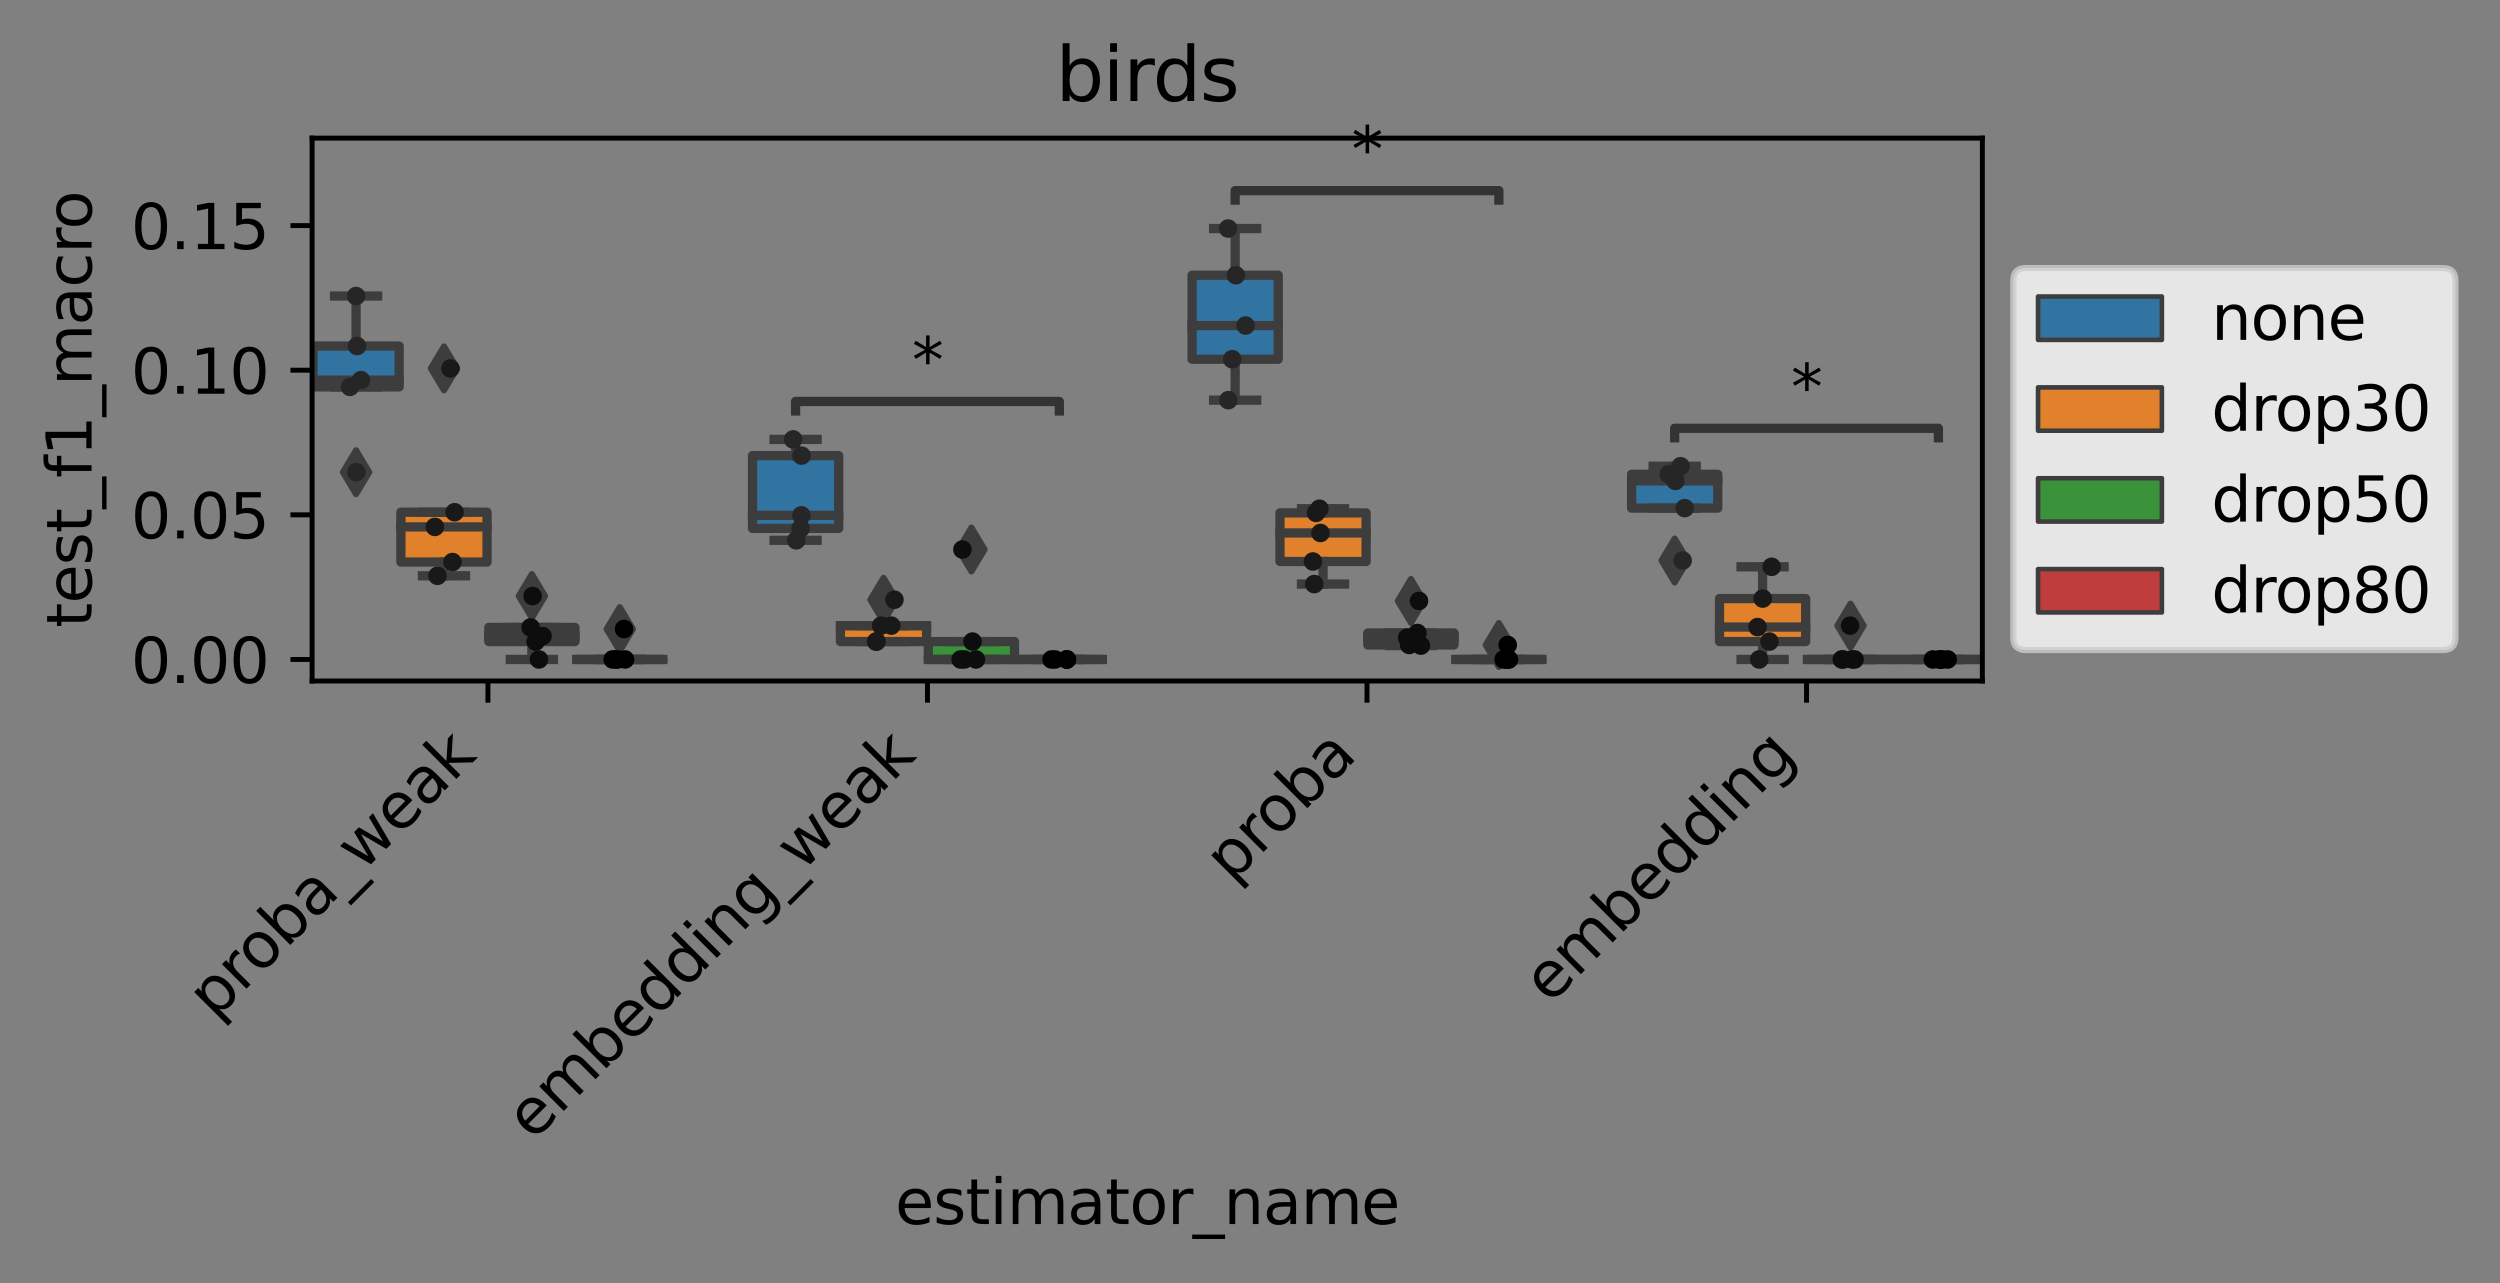 <?xml version="1.0" encoding="utf-8" standalone="no"?>
<!DOCTYPE svg PUBLIC "-//W3C//DTD SVG 1.1//EN"
  "http://www.w3.org/Graphics/SVG/1.1/DTD/svg11.dtd">
<svg xmlns:xlink="http://www.w3.org/1999/xlink" width="403.877pt" height="207.303pt" viewBox="0 0 403.877 207.303" xmlns="http://www.w3.org/2000/svg" version="1.1">
 <rect x="0" y="0" width="403.877" height="207.303" fill="#808080" stroke="none"/>
 <defs>
  <style type="text/css">*{stroke-linejoin: round; stroke-linecap: butt}</style>
 </defs>
 <g id="figure_1">
  <g id="patch_1">
   <path d="M 0 207.303 
L 403.877 207.303 
L 403.877 0 
L 0 0 
L 0 207.303 
z
" style="fill: none"/>
  </g>
  <g id="axes_1">
   <g id="patch_2">
    <path d="M 50.422 110.018 
L 320.251 110.018 
L 320.251 22.318 
L 50.422 22.318 
L 50.422 110.018 
z
" style="fill: none"/>
   </g>
   <g id="patch_3">
    <path d="M 50.564 62.501 
L 64.481 62.501 
L 64.481 55.906 
L 50.564 55.906 
L 50.564 62.501 
z
" clip-path="url(#p703f1d49d7)" style="fill: #3274a1; stroke: #3d3d3d; stroke-width: 1.5; stroke-linejoin: miter"/>
   </g>
   <g id="patch_4">
    <path d="M 64.765 90.797 
L 78.683 90.797 
L 78.683 82.752 
L 64.765 82.752 
L 64.765 90.797 
z
" clip-path="url(#p703f1d49d7)" style="fill: #e1812c; stroke: #3d3d3d; stroke-width: 1.5; stroke-linejoin: miter"/>
   </g>
   <g id="patch_5">
    <path d="M 78.967 103.644 
L 92.884 103.644 
L 92.884 101.36 
L 78.967 101.36 
L 78.967 103.644 
z
" clip-path="url(#p703f1d49d7)" style="fill: #3a923a; stroke: #3d3d3d; stroke-width: 1.5; stroke-linejoin: miter"/>
   </g>
   <g id="patch_6">
    <path d="M 93.168 106.537 
L 107.086 106.537 
L 107.086 106.537 
L 93.168 106.537 
L 93.168 106.537 
z
" clip-path="url(#p703f1d49d7)" style="fill: #c03d3e; stroke: #3d3d3d; stroke-width: 1.5; stroke-linejoin: miter"/>
   </g>
   <g id="patch_7">
    <path d="M 121.571 85.367 
L 135.489 85.367 
L 135.489 73.605 
L 121.571 73.605 
L 121.571 85.367 
z
" clip-path="url(#p703f1d49d7)" style="fill: #3274a1; stroke: #3d3d3d; stroke-width: 1.5; stroke-linejoin: miter"/>
   </g>
   <g id="patch_8">
    <path d="M 135.773 103.644 
L 149.69 103.644 
L 149.69 101.072 
L 135.773 101.072 
L 135.773 103.644 
z
" clip-path="url(#p703f1d49d7)" style="fill: #e1812c; stroke: #3d3d3d; stroke-width: 1.5; stroke-linejoin: miter"/>
   </g>
   <g id="patch_9">
    <path d="M 149.974 106.537 
L 163.892 106.537 
L 163.892 103.644 
L 149.974 103.644 
L 149.974 106.537 
z
" clip-path="url(#p703f1d49d7)" style="fill: #3a923a; stroke: #3d3d3d; stroke-width: 1.5; stroke-linejoin: miter"/>
   </g>
   <g id="patch_10">
    <path d="M 164.176 106.537 
L 178.093 106.537 
L 178.093 106.537 
L 164.176 106.537 
L 164.176 106.537 
z
" clip-path="url(#p703f1d49d7)" style="fill: #c03d3e; stroke: #3d3d3d; stroke-width: 1.5; stroke-linejoin: miter"/>
   </g>
   <g id="patch_11">
    <path d="M 192.579 58.033 
L 206.497 58.033 
L 206.497 44.467 
L 192.579 44.467 
L 192.579 58.033 
z
" clip-path="url(#p703f1d49d7)" style="fill: #3274a1; stroke: #3d3d3d; stroke-width: 1.5; stroke-linejoin: miter"/>
   </g>
   <g id="patch_12">
    <path d="M 206.781 90.71 
L 220.698 90.71 
L 220.698 82.859 
L 206.781 82.859 
L 206.781 90.71 
z
" clip-path="url(#p703f1d49d7)" style="fill: #e1812c; stroke: #3d3d3d; stroke-width: 1.5; stroke-linejoin: miter"/>
   </g>
   <g id="patch_13">
    <path d="M 220.982 104.195 
L 234.9 104.195 
L 234.9 102.26 
L 220.982 102.26 
L 220.982 104.195 
z
" clip-path="url(#p703f1d49d7)" style="fill: #3a923a; stroke: #3d3d3d; stroke-width: 1.5; stroke-linejoin: miter"/>
   </g>
   <g id="patch_14">
    <path d="M 235.184 106.537 
L 249.101 106.537 
L 249.101 106.537 
L 235.184 106.537 
L 235.184 106.537 
z
" clip-path="url(#p703f1d49d7)" style="fill: #c03d3e; stroke: #3d3d3d; stroke-width: 1.5; stroke-linejoin: miter"/>
   </g>
   <g id="patch_15">
    <path d="M 263.587 82.086 
L 277.504 82.086 
L 277.504 76.626 
L 263.587 76.626 
L 263.587 82.086 
z
" clip-path="url(#p703f1d49d7)" style="fill: #3274a1; stroke: #3d3d3d; stroke-width: 1.5; stroke-linejoin: miter"/>
   </g>
   <g id="patch_16">
    <path d="M 277.788 103.644 
L 291.706 103.644 
L 291.706 96.7 
L 277.788 96.7 
L 277.788 103.644 
z
" clip-path="url(#p703f1d49d7)" style="fill: #e1812c; stroke: #3d3d3d; stroke-width: 1.5; stroke-linejoin: miter"/>
   </g>
   <g id="patch_17">
    <path d="M 291.99 106.537 
L 305.907 106.537 
L 305.907 106.537 
L 291.99 106.537 
L 291.99 106.537 
z
" clip-path="url(#p703f1d49d7)" style="fill: #3a923a; stroke: #3d3d3d; stroke-width: 1.5; stroke-linejoin: miter"/>
   </g>
   <g id="patch_18">
    <path d="M 306.191 106.537 
L 320.109 106.537 
L 320.109 106.537 
L 306.191 106.537 
L 306.191 106.537 
z
" clip-path="url(#p703f1d49d7)" style="fill: #c03d3e; stroke: #3d3d3d; stroke-width: 1.5; stroke-linejoin: miter"/>
   </g>
   <g id="patch_19">
    <path d="M 78.825 106.537 
L 78.825 106.537 
L 78.825 106.537 
L 78.825 106.537 
z
" clip-path="url(#p703f1d49d7)" style="fill: #3274a1; stroke: #3d3d3d; stroke-width: 0.75; stroke-linejoin: miter"/>
   </g>
   <g id="patch_20">
    <path d="M 78.825 106.537 
L 78.825 106.537 
L 78.825 106.537 
L 78.825 106.537 
z
" clip-path="url(#p703f1d49d7)" style="fill: #e1812c; stroke: #3d3d3d; stroke-width: 0.75; stroke-linejoin: miter"/>
   </g>
   <g id="patch_21">
    <path d="M 78.825 106.537 
L 78.825 106.537 
L 78.825 106.537 
L 78.825 106.537 
z
" clip-path="url(#p703f1d49d7)" style="fill: #3a923a; stroke: #3d3d3d; stroke-width: 0.75; stroke-linejoin: miter"/>
   </g>
   <g id="patch_22">
    <path d="M 78.825 106.537 
L 78.825 106.537 
L 78.825 106.537 
L 78.825 106.537 
z
" clip-path="url(#p703f1d49d7)" style="fill: #c03d3e; stroke: #3d3d3d; stroke-width: 0.75; stroke-linejoin: miter"/>
   </g>
   <g id="matplotlib.axis_1">
    <g id="xtick_1">
     <g id="line2d_1">
      <defs>
       <path id="md0a6b05fa9" d="M 0 0 
L 0 3.5 
" style="stroke: #000000; stroke-width: 0.8"/>
      </defs>
      <g>
       <use xlink:href="#md0a6b05fa9" x="78.825" y="110.018" style="stroke: #000000; stroke-width: 0.8"/>
      </g>
     </g>
     <g id="text_1">
      <!-- proba_weak -->
      <g transform="translate(34.675 164.874) rotate(-45) scale(0.1 -0.1)">
       <defs>
        <path id="DejaVuSans-70" d="M 1159 525 
L 1159 -1331 
L 581 -1331 
L 581 3500 
L 1159 3500 
L 1159 2969 
Q 1341 3281 1617 3432 
Q 1894 3584 2278 3584 
Q 2916 3584 3314 3078 
Q 3713 2572 3713 1747 
Q 3713 922 3314 415 
Q 2916 -91 2278 -91 
Q 1894 -91 1617 61 
Q 1341 213 1159 525 
z
M 3116 1747 
Q 3116 2381 2855 2742 
Q 2594 3103 2138 3103 
Q 1681 3103 1420 2742 
Q 1159 2381 1159 1747 
Q 1159 1113 1420 752 
Q 1681 391 2138 391 
Q 2594 391 2855 752 
Q 3116 1113 3116 1747 
z
" transform="scale(0.016)"/>
        <path id="DejaVuSans-72" d="M 2631 2963 
Q 2534 3019 2420 3045 
Q 2306 3072 2169 3072 
Q 1681 3072 1420 2755 
Q 1159 2438 1159 1844 
L 1159 0 
L 581 0 
L 581 3500 
L 1159 3500 
L 1159 2956 
Q 1341 3275 1631 3429 
Q 1922 3584 2338 3584 
Q 2397 3584 2469 3576 
Q 2541 3569 2628 3553 
L 2631 2963 
z
" transform="scale(0.016)"/>
        <path id="DejaVuSans-6f" d="M 1959 3097 
Q 1497 3097 1228 2736 
Q 959 2375 959 1747 
Q 959 1119 1226 758 
Q 1494 397 1959 397 
Q 2419 397 2687 759 
Q 2956 1122 2956 1747 
Q 2956 2369 2687 2733 
Q 2419 3097 1959 3097 
z
M 1959 3584 
Q 2709 3584 3137 3096 
Q 3566 2609 3566 1747 
Q 3566 888 3137 398 
Q 2709 -91 1959 -91 
Q 1206 -91 779 398 
Q 353 888 353 1747 
Q 353 2609 779 3096 
Q 1206 3584 1959 3584 
z
" transform="scale(0.016)"/>
        <path id="DejaVuSans-62" d="M 3116 1747 
Q 3116 2381 2855 2742 
Q 2594 3103 2138 3103 
Q 1681 3103 1420 2742 
Q 1159 2381 1159 1747 
Q 1159 1113 1420 752 
Q 1681 391 2138 391 
Q 2594 391 2855 752 
Q 3116 1113 3116 1747 
z
M 1159 2969 
Q 1341 3281 1617 3432 
Q 1894 3584 2278 3584 
Q 2916 3584 3314 3078 
Q 3713 2572 3713 1747 
Q 3713 922 3314 415 
Q 2916 -91 2278 -91 
Q 1894 -91 1617 61 
Q 1341 213 1159 525 
L 1159 0 
L 581 0 
L 581 4863 
L 1159 4863 
L 1159 2969 
z
" transform="scale(0.016)"/>
        <path id="DejaVuSans-61" d="M 2194 1759 
Q 1497 1759 1228 1600 
Q 959 1441 959 1056 
Q 959 750 1161 570 
Q 1363 391 1709 391 
Q 2188 391 2477 730 
Q 2766 1069 2766 1631 
L 2766 1759 
L 2194 1759 
z
M 3341 1997 
L 3341 0 
L 2766 0 
L 2766 531 
Q 2569 213 2275 61 
Q 1981 -91 1556 -91 
Q 1019 -91 701 211 
Q 384 513 384 1019 
Q 384 1609 779 1909 
Q 1175 2209 1959 2209 
L 2766 2209 
L 2766 2266 
Q 2766 2663 2505 2880 
Q 2244 3097 1772 3097 
Q 1472 3097 1187 3025 
Q 903 2953 641 2809 
L 641 3341 
Q 956 3463 1253 3523 
Q 1550 3584 1831 3584 
Q 2591 3584 2966 3190 
Q 3341 2797 3341 1997 
z
" transform="scale(0.016)"/>
        <path id="DejaVuSans-5f" d="M 3263 -1063 
L 3263 -1509 
L -63 -1509 
L -63 -1063 
L 3263 -1063 
z
" transform="scale(0.016)"/>
        <path id="DejaVuSans-77" d="M 269 3500 
L 844 3500 
L 1563 769 
L 2278 3500 
L 2956 3500 
L 3675 769 
L 4391 3500 
L 4966 3500 
L 4050 0 
L 3372 0 
L 2619 2869 
L 1863 0 
L 1184 0 
L 269 3500 
z
" transform="scale(0.016)"/>
        <path id="DejaVuSans-65" d="M 3597 1894 
L 3597 1613 
L 953 1613 
Q 991 1019 1311 708 
Q 1631 397 2203 397 
Q 2534 397 2845 478 
Q 3156 559 3463 722 
L 3463 178 
Q 3153 47 2828 -22 
Q 2503 -91 2169 -91 
Q 1331 -91 842 396 
Q 353 884 353 1716 
Q 353 2575 817 3079 
Q 1281 3584 2069 3584 
Q 2775 3584 3186 3129 
Q 3597 2675 3597 1894 
z
M 3022 2063 
Q 3016 2534 2758 2815 
Q 2500 3097 2075 3097 
Q 1594 3097 1305 2825 
Q 1016 2553 972 2059 
L 3022 2063 
z
" transform="scale(0.016)"/>
        <path id="DejaVuSans-6b" d="M 581 4863 
L 1159 4863 
L 1159 1991 
L 2875 3500 
L 3609 3500 
L 1753 1863 
L 3688 0 
L 2938 0 
L 1159 1709 
L 1159 0 
L 581 0 
L 581 4863 
z
" transform="scale(0.016)"/>
       </defs>
       <use xlink:href="#DejaVuSans-70"/>
       <use xlink:href="#DejaVuSans-72" x="63.477"/>
       <use xlink:href="#DejaVuSans-6f" x="102.34"/>
       <use xlink:href="#DejaVuSans-62" x="163.521"/>
       <use xlink:href="#DejaVuSans-61" x="226.998"/>
       <use xlink:href="#DejaVuSans-5f" x="288.277"/>
       <use xlink:href="#DejaVuSans-77" x="338.277"/>
       <use xlink:href="#DejaVuSans-65" x="420.064"/>
       <use xlink:href="#DejaVuSans-61" x="481.588"/>
       <use xlink:href="#DejaVuSans-6b" x="542.867"/>
      </g>
     </g>
    </g>
    <g id="xtick_2">
     <g id="line2d_2">
      <g>
       <use xlink:href="#md0a6b05fa9" x="149.832" y="110.018" style="stroke: #000000; stroke-width: 0.8"/>
      </g>
     </g>
     <g id="text_2">
      <!-- embedding_weak -->
      <g transform="translate(86.077 184.479) rotate(-45) scale(0.1 -0.1)">
       <defs>
        <path id="DejaVuSans-6d" d="M 3328 2828 
Q 3544 3216 3844 3400 
Q 4144 3584 4550 3584 
Q 5097 3584 5394 3201 
Q 5691 2819 5691 2113 
L 5691 0 
L 5113 0 
L 5113 2094 
Q 5113 2597 4934 2840 
Q 4756 3084 4391 3084 
Q 3944 3084 3684 2787 
Q 3425 2491 3425 1978 
L 3425 0 
L 2847 0 
L 2847 2094 
Q 2847 2600 2669 2842 
Q 2491 3084 2119 3084 
Q 1678 3084 1418 2786 
Q 1159 2488 1159 1978 
L 1159 0 
L 581 0 
L 581 3500 
L 1159 3500 
L 1159 2956 
Q 1356 3278 1631 3431 
Q 1906 3584 2284 3584 
Q 2666 3584 2933 3390 
Q 3200 3197 3328 2828 
z
" transform="scale(0.016)"/>
        <path id="DejaVuSans-64" d="M 2906 2969 
L 2906 4863 
L 3481 4863 
L 3481 0 
L 2906 0 
L 2906 525 
Q 2725 213 2448 61 
Q 2172 -91 1784 -91 
Q 1150 -91 751 415 
Q 353 922 353 1747 
Q 353 2572 751 3078 
Q 1150 3584 1784 3584 
Q 2172 3584 2448 3432 
Q 2725 3281 2906 2969 
z
M 947 1747 
Q 947 1113 1208 752 
Q 1469 391 1925 391 
Q 2381 391 2643 752 
Q 2906 1113 2906 1747 
Q 2906 2381 2643 2742 
Q 2381 3103 1925 3103 
Q 1469 3103 1208 2742 
Q 947 2381 947 1747 
z
" transform="scale(0.016)"/>
        <path id="DejaVuSans-69" d="M 603 3500 
L 1178 3500 
L 1178 0 
L 603 0 
L 603 3500 
z
M 603 4863 
L 1178 4863 
L 1178 4134 
L 603 4134 
L 603 4863 
z
" transform="scale(0.016)"/>
        <path id="DejaVuSans-6e" d="M 3513 2113 
L 3513 0 
L 2938 0 
L 2938 2094 
Q 2938 2591 2744 2837 
Q 2550 3084 2163 3084 
Q 1697 3084 1428 2787 
Q 1159 2491 1159 1978 
L 1159 0 
L 581 0 
L 581 3500 
L 1159 3500 
L 1159 2956 
Q 1366 3272 1645 3428 
Q 1925 3584 2291 3584 
Q 2894 3584 3203 3211 
Q 3513 2838 3513 2113 
z
" transform="scale(0.016)"/>
        <path id="DejaVuSans-67" d="M 2906 1791 
Q 2906 2416 2648 2759 
Q 2391 3103 1925 3103 
Q 1463 3103 1205 2759 
Q 947 2416 947 1791 
Q 947 1169 1205 825 
Q 1463 481 1925 481 
Q 2391 481 2648 825 
Q 2906 1169 2906 1791 
z
M 3481 434 
Q 3481 -459 3084 -895 
Q 2688 -1331 1869 -1331 
Q 1566 -1331 1297 -1286 
Q 1028 -1241 775 -1147 
L 775 -588 
Q 1028 -725 1275 -790 
Q 1522 -856 1778 -856 
Q 2344 -856 2625 -561 
Q 2906 -266 2906 331 
L 2906 616 
Q 2728 306 2450 153 
Q 2172 0 1784 0 
Q 1141 0 747 490 
Q 353 981 353 1791 
Q 353 2603 747 3093 
Q 1141 3584 1784 3584 
Q 2172 3584 2450 3431 
Q 2728 3278 2906 2969 
L 2906 3500 
L 3481 3500 
L 3481 434 
z
" transform="scale(0.016)"/>
       </defs>
       <use xlink:href="#DejaVuSans-65"/>
       <use xlink:href="#DejaVuSans-6d" x="61.523"/>
       <use xlink:href="#DejaVuSans-62" x="158.936"/>
       <use xlink:href="#DejaVuSans-65" x="222.412"/>
       <use xlink:href="#DejaVuSans-64" x="283.936"/>
       <use xlink:href="#DejaVuSans-64" x="347.412"/>
       <use xlink:href="#DejaVuSans-69" x="410.889"/>
       <use xlink:href="#DejaVuSans-6e" x="438.672"/>
       <use xlink:href="#DejaVuSans-67" x="502.051"/>
       <use xlink:href="#DejaVuSans-5f" x="565.527"/>
       <use xlink:href="#DejaVuSans-77" x="615.527"/>
       <use xlink:href="#DejaVuSans-65" x="697.314"/>
       <use xlink:href="#DejaVuSans-61" x="758.838"/>
       <use xlink:href="#DejaVuSans-6b" x="820.117"/>
      </g>
     </g>
    </g>
    <g id="xtick_3">
     <g id="line2d_3">
      <g>
       <use xlink:href="#md0a6b05fa9" x="220.84" y="110.018" style="stroke: #000000; stroke-width: 0.8"/>
      </g>
     </g>
     <g id="text_3">
      <!-- proba -->
      <g transform="translate(198.984 142.777) rotate(-45) scale(0.1 -0.1)">
       <use xlink:href="#DejaVuSans-70"/>
       <use xlink:href="#DejaVuSans-72" x="63.477"/>
       <use xlink:href="#DejaVuSans-6f" x="102.34"/>
       <use xlink:href="#DejaVuSans-62" x="163.521"/>
       <use xlink:href="#DejaVuSans-61" x="226.998"/>
      </g>
     </g>
    </g>
    <g id="xtick_4">
     <g id="line2d_4">
      <g>
       <use xlink:href="#md0a6b05fa9" x="291.848" y="110.018" style="stroke: #000000; stroke-width: 0.8"/>
      </g>
     </g>
     <g id="text_4">
      <!-- embedding -->
      <g transform="translate(250.386 162.382) rotate(-45) scale(0.1 -0.1)">
       <use xlink:href="#DejaVuSans-65"/>
       <use xlink:href="#DejaVuSans-6d" x="61.523"/>
       <use xlink:href="#DejaVuSans-62" x="158.936"/>
       <use xlink:href="#DejaVuSans-65" x="222.412"/>
       <use xlink:href="#DejaVuSans-64" x="283.936"/>
       <use xlink:href="#DejaVuSans-64" x="347.412"/>
       <use xlink:href="#DejaVuSans-69" x="410.889"/>
       <use xlink:href="#DejaVuSans-6e" x="438.672"/>
       <use xlink:href="#DejaVuSans-67" x="502.051"/>
      </g>
     </g>
    </g>
    <g id="text_5">
     <!-- estimator_name -->
     <g transform="translate(144.617 197.745) scale(0.1 -0.1)">
      <defs>
       <path id="DejaVuSans-73" d="M 2834 3397 
L 2834 2853 
Q 2591 2978 2328 3040 
Q 2066 3103 1784 3103 
Q 1356 3103 1142 2972 
Q 928 2841 928 2578 
Q 928 2378 1081 2264 
Q 1234 2150 1697 2047 
L 1894 2003 
Q 2506 1872 2764 1633 
Q 3022 1394 3022 966 
Q 3022 478 2636 193 
Q 2250 -91 1575 -91 
Q 1294 -91 989 -36 
Q 684 19 347 128 
L 347 722 
Q 666 556 975 473 
Q 1284 391 1588 391 
Q 1994 391 2212 530 
Q 2431 669 2431 922 
Q 2431 1156 2273 1281 
Q 2116 1406 1581 1522 
L 1381 1569 
Q 847 1681 609 1914 
Q 372 2147 372 2553 
Q 372 3047 722 3315 
Q 1072 3584 1716 3584 
Q 2034 3584 2315 3537 
Q 2597 3491 2834 3397 
z
" transform="scale(0.016)"/>
       <path id="DejaVuSans-74" d="M 1172 4494 
L 1172 3500 
L 2356 3500 
L 2356 3053 
L 1172 3053 
L 1172 1153 
Q 1172 725 1289 603 
Q 1406 481 1766 481 
L 2356 481 
L 2356 0 
L 1766 0 
Q 1100 0 847 248 
Q 594 497 594 1153 
L 594 3053 
L 172 3053 
L 172 3500 
L 594 3500 
L 594 4494 
L 1172 4494 
z
" transform="scale(0.016)"/>
      </defs>
      <use xlink:href="#DejaVuSans-65"/>
      <use xlink:href="#DejaVuSans-73" x="61.523"/>
      <use xlink:href="#DejaVuSans-74" x="113.623"/>
      <use xlink:href="#DejaVuSans-69" x="152.832"/>
      <use xlink:href="#DejaVuSans-6d" x="180.615"/>
      <use xlink:href="#DejaVuSans-61" x="278.027"/>
      <use xlink:href="#DejaVuSans-74" x="339.307"/>
      <use xlink:href="#DejaVuSans-6f" x="378.516"/>
      <use xlink:href="#DejaVuSans-72" x="439.697"/>
      <use xlink:href="#DejaVuSans-5f" x="480.811"/>
      <use xlink:href="#DejaVuSans-6e" x="530.811"/>
      <use xlink:href="#DejaVuSans-61" x="594.189"/>
      <use xlink:href="#DejaVuSans-6d" x="655.469"/>
      <use xlink:href="#DejaVuSans-65" x="752.881"/>
     </g>
    </g>
   </g>
   <g id="matplotlib.axis_2">
    <g id="ytick_1">
     <g id="line2d_5">
      <defs>
       <path id="m4683af66df" d="M 0 0 
L -3.5 0 
" style="stroke: #000000; stroke-width: 0.8"/>
      </defs>
      <g>
       <use xlink:href="#m4683af66df" x="50.422" y="106.537" style="stroke: #000000; stroke-width: 0.8"/>
      </g>
     </g>
     <g id="text_6">
      <!-- 0.00 -->
      <g transform="translate(21.156 110.336) scale(0.1 -0.1)">
       <defs>
        <path id="DejaVuSans-30" d="M 2034 4250 
Q 1547 4250 1301 3770 
Q 1056 3291 1056 2328 
Q 1056 1369 1301 889 
Q 1547 409 2034 409 
Q 2525 409 2770 889 
Q 3016 1369 3016 2328 
Q 3016 3291 2770 3770 
Q 2525 4250 2034 4250 
z
M 2034 4750 
Q 2819 4750 3233 4129 
Q 3647 3509 3647 2328 
Q 3647 1150 3233 529 
Q 2819 -91 2034 -91 
Q 1250 -91 836 529 
Q 422 1150 422 2328 
Q 422 3509 836 4129 
Q 1250 4750 2034 4750 
z
" transform="scale(0.016)"/>
        <path id="DejaVuSans-2e" d="M 684 794 
L 1344 794 
L 1344 0 
L 684 0 
L 684 794 
z
" transform="scale(0.016)"/>
       </defs>
       <use xlink:href="#DejaVuSans-30"/>
       <use xlink:href="#DejaVuSans-2e" x="63.623"/>
       <use xlink:href="#DejaVuSans-30" x="95.41"/>
       <use xlink:href="#DejaVuSans-30" x="159.033"/>
      </g>
     </g>
    </g>
    <g id="ytick_2">
     <g id="line2d_6">
      <g>
       <use xlink:href="#m4683af66df" x="50.422" y="83.173" style="stroke: #000000; stroke-width: 0.8"/>
      </g>
     </g>
     <g id="text_7">
      <!-- 0.05 -->
      <g transform="translate(21.156 86.972) scale(0.1 -0.1)">
       <defs>
        <path id="DejaVuSans-35" d="M 691 4666 
L 3169 4666 
L 3169 4134 
L 1269 4134 
L 1269 2991 
Q 1406 3038 1543 3061 
Q 1681 3084 1819 3084 
Q 2600 3084 3056 2656 
Q 3513 2228 3513 1497 
Q 3513 744 3044 326 
Q 2575 -91 1722 -91 
Q 1428 -91 1123 -41 
Q 819 9 494 109 
L 494 744 
Q 775 591 1075 516 
Q 1375 441 1709 441 
Q 2250 441 2565 725 
Q 2881 1009 2881 1497 
Q 2881 1984 2565 2268 
Q 2250 2553 1709 2553 
Q 1456 2553 1204 2497 
Q 953 2441 691 2322 
L 691 4666 
z
" transform="scale(0.016)"/>
       </defs>
       <use xlink:href="#DejaVuSans-30"/>
       <use xlink:href="#DejaVuSans-2e" x="63.623"/>
       <use xlink:href="#DejaVuSans-30" x="95.41"/>
       <use xlink:href="#DejaVuSans-35" x="159.033"/>
      </g>
     </g>
    </g>
    <g id="ytick_3">
     <g id="line2d_7">
      <g>
       <use xlink:href="#m4683af66df" x="50.422" y="59.809" style="stroke: #000000; stroke-width: 0.8"/>
      </g>
     </g>
     <g id="text_8">
      <!-- 0.10 -->
      <g transform="translate(21.156 63.608) scale(0.1 -0.1)">
       <defs>
        <path id="DejaVuSans-31" d="M 794 531 
L 1825 531 
L 1825 4091 
L 703 3866 
L 703 4441 
L 1819 4666 
L 2450 4666 
L 2450 531 
L 3481 531 
L 3481 0 
L 794 0 
L 794 531 
z
" transform="scale(0.016)"/>
       </defs>
       <use xlink:href="#DejaVuSans-30"/>
       <use xlink:href="#DejaVuSans-2e" x="63.623"/>
       <use xlink:href="#DejaVuSans-31" x="95.41"/>
       <use xlink:href="#DejaVuSans-30" x="159.033"/>
      </g>
     </g>
    </g>
    <g id="ytick_4">
     <g id="line2d_8">
      <g>
       <use xlink:href="#m4683af66df" x="50.422" y="36.445" style="stroke: #000000; stroke-width: 0.8"/>
      </g>
     </g>
     <g id="text_9">
      <!-- 0.15 -->
      <g transform="translate(21.156 40.244) scale(0.1 -0.1)">
       <use xlink:href="#DejaVuSans-30"/>
       <use xlink:href="#DejaVuSans-2e" x="63.623"/>
       <use xlink:href="#DejaVuSans-31" x="95.41"/>
       <use xlink:href="#DejaVuSans-35" x="159.033"/>
      </g>
     </g>
    </g>
    <g id="text_10">
     <!-- test_f1_macro -->
     <g transform="translate(14.798 101.397) rotate(-90) scale(0.1 -0.1)">
      <defs>
       <path id="DejaVuSans-66" d="M 2375 4863 
L 2375 4384 
L 1825 4384 
Q 1516 4384 1395 4259 
Q 1275 4134 1275 3809 
L 1275 3500 
L 2222 3500 
L 2222 3053 
L 1275 3053 
L 1275 0 
L 697 0 
L 697 3053 
L 147 3053 
L 147 3500 
L 697 3500 
L 697 3744 
Q 697 4328 969 4595 
Q 1241 4863 1831 4863 
L 2375 4863 
z
" transform="scale(0.016)"/>
       <path id="DejaVuSans-63" d="M 3122 3366 
L 3122 2828 
Q 2878 2963 2633 3030 
Q 2388 3097 2138 3097 
Q 1578 3097 1268 2742 
Q 959 2388 959 1747 
Q 959 1106 1268 751 
Q 1578 397 2138 397 
Q 2388 397 2633 464 
Q 2878 531 3122 666 
L 3122 134 
Q 2881 22 2623 -34 
Q 2366 -91 2075 -91 
Q 1284 -91 818 406 
Q 353 903 353 1747 
Q 353 2603 823 3093 
Q 1294 3584 2113 3584 
Q 2378 3584 2631 3529 
Q 2884 3475 3122 3366 
z
" transform="scale(0.016)"/>
      </defs>
      <use xlink:href="#DejaVuSans-74"/>
      <use xlink:href="#DejaVuSans-65" x="39.209"/>
      <use xlink:href="#DejaVuSans-73" x="100.732"/>
      <use xlink:href="#DejaVuSans-74" x="152.832"/>
      <use xlink:href="#DejaVuSans-5f" x="192.041"/>
      <use xlink:href="#DejaVuSans-66" x="242.041"/>
      <use xlink:href="#DejaVuSans-31" x="277.246"/>
      <use xlink:href="#DejaVuSans-5f" x="340.869"/>
      <use xlink:href="#DejaVuSans-6d" x="390.869"/>
      <use xlink:href="#DejaVuSans-61" x="488.281"/>
      <use xlink:href="#DejaVuSans-63" x="549.561"/>
      <use xlink:href="#DejaVuSans-72" x="604.541"/>
      <use xlink:href="#DejaVuSans-6f" x="643.404"/>
     </g>
    </g>
   </g>
   <g id="line2d_9">
    <path d="M 57.523 62.501 
L 57.523 62.501 
" clip-path="url(#p703f1d49d7)" style="fill: none; stroke: #3d3d3d; stroke-width: 1.5; stroke-linecap: square"/>
   </g>
   <g id="line2d_10">
    <path d="M 57.523 55.906 
L 57.523 47.823 
" clip-path="url(#p703f1d49d7)" style="fill: none; stroke: #3d3d3d; stroke-width: 1.5; stroke-linecap: square"/>
   </g>
   <g id="line2d_11">
    <path d="M 54.043 62.501 
L 61.002 62.501 
" clip-path="url(#p703f1d49d7)" style="fill: none; stroke: #3d3d3d; stroke-width: 1.5; stroke-linecap: square"/>
   </g>
   <g id="line2d_12">
    <path d="M 54.043 47.823 
L 61.002 47.823 
" clip-path="url(#p703f1d49d7)" style="fill: none; stroke: #3d3d3d; stroke-width: 1.5; stroke-linecap: square"/>
   </g>
   <g id="line2d_13">
    <defs>
     <path id="m460e36679b" d="M -0 3.536 
L 2.121 0 
L -0 -3.536 
L -2.121 -0 
z
" style="stroke: #3d3d3d; stroke-linejoin: miter"/>
    </defs>
    <g clip-path="url(#p703f1d49d7)">
     <use xlink:href="#m460e36679b" x="57.523" y="76.287" style="fill: #3d3d3d; stroke: #3d3d3d; stroke-linejoin: miter"/>
    </g>
   </g>
   <g id="line2d_14">
    <path d="M 71.724 90.797 
L 71.724 93.021 
" clip-path="url(#p703f1d49d7)" style="fill: none; stroke: #3d3d3d; stroke-width: 1.5; stroke-linecap: square"/>
   </g>
   <g id="line2d_15">
    <path d="M 71.724 82.752 
L 71.724 82.752 
" clip-path="url(#p703f1d49d7)" style="fill: none; stroke: #3d3d3d; stroke-width: 1.5; stroke-linecap: square"/>
   </g>
   <g id="line2d_16">
    <path d="M 68.245 93.021 
L 75.204 93.021 
" clip-path="url(#p703f1d49d7)" style="fill: none; stroke: #3d3d3d; stroke-width: 1.5; stroke-linecap: square"/>
   </g>
   <g id="line2d_17">
    <path d="M 68.245 82.752 
L 75.204 82.752 
" clip-path="url(#p703f1d49d7)" style="fill: none; stroke: #3d3d3d; stroke-width: 1.5; stroke-linecap: square"/>
   </g>
   <g id="line2d_18">
    <g clip-path="url(#p703f1d49d7)">
     <use xlink:href="#m460e36679b" x="71.724" y="59.514" style="fill: #3d3d3d; stroke: #3d3d3d; stroke-linejoin: miter"/>
    </g>
   </g>
   <g id="line2d_19">
    <path d="M 85.926 103.644 
L 85.926 106.537 
" clip-path="url(#p703f1d49d7)" style="fill: none; stroke: #3d3d3d; stroke-width: 1.5; stroke-linecap: square"/>
   </g>
   <g id="line2d_20">
    <path d="M 85.926 101.36 
L 85.926 101.36 
" clip-path="url(#p703f1d49d7)" style="fill: none; stroke: #3d3d3d; stroke-width: 1.5; stroke-linecap: square"/>
   </g>
   <g id="line2d_21">
    <path d="M 82.446 106.537 
L 89.405 106.537 
" clip-path="url(#p703f1d49d7)" style="fill: none; stroke: #3d3d3d; stroke-width: 1.5; stroke-linecap: square"/>
   </g>
   <g id="line2d_22">
    <path d="M 82.446 101.36 
L 89.405 101.36 
" clip-path="url(#p703f1d49d7)" style="fill: none; stroke: #3d3d3d; stroke-width: 1.5; stroke-linecap: square"/>
   </g>
   <g id="line2d_23">
    <g clip-path="url(#p703f1d49d7)">
     <use xlink:href="#m460e36679b" x="85.926" y="96.29" style="fill: #3d3d3d; stroke: #3d3d3d; stroke-linejoin: miter"/>
    </g>
   </g>
   <g id="line2d_24">
    <path d="M 100.127 106.537 
L 100.127 106.537 
" clip-path="url(#p703f1d49d7)" style="fill: none; stroke: #3d3d3d; stroke-width: 1.5; stroke-linecap: square"/>
   </g>
   <g id="line2d_25">
    <path d="M 100.127 106.537 
L 100.127 106.537 
" clip-path="url(#p703f1d49d7)" style="fill: none; stroke: #3d3d3d; stroke-width: 1.5; stroke-linecap: square"/>
   </g>
   <g id="line2d_26">
    <path d="M 96.648 106.537 
L 103.607 106.537 
" clip-path="url(#p703f1d49d7)" style="fill: none; stroke: #3d3d3d; stroke-width: 1.5; stroke-linecap: square"/>
   </g>
   <g id="line2d_27">
    <path d="M 96.648 106.537 
L 103.607 106.537 
" clip-path="url(#p703f1d49d7)" style="fill: none; stroke: #3d3d3d; stroke-width: 1.5; stroke-linecap: square"/>
   </g>
   <g id="line2d_28">
    <g clip-path="url(#p703f1d49d7)">
     <use xlink:href="#m460e36679b" x="100.127" y="101.618" style="fill: #3d3d3d; stroke: #3d3d3d; stroke-linejoin: miter"/>
    </g>
   </g>
   <g id="line2d_29">
    <path d="M 128.53 85.367 
L 128.53 87.29 
" clip-path="url(#p703f1d49d7)" style="fill: none; stroke: #3d3d3d; stroke-width: 1.5; stroke-linecap: square"/>
   </g>
   <g id="line2d_30">
    <path d="M 128.53 73.605 
L 128.53 70.985 
" clip-path="url(#p703f1d49d7)" style="fill: none; stroke: #3d3d3d; stroke-width: 1.5; stroke-linecap: square"/>
   </g>
   <g id="line2d_31">
    <path d="M 125.051 87.29 
L 132.01 87.29 
" clip-path="url(#p703f1d49d7)" style="fill: none; stroke: #3d3d3d; stroke-width: 1.5; stroke-linecap: square"/>
   </g>
   <g id="line2d_32">
    <path d="M 125.051 70.985 
L 132.01 70.985 
" clip-path="url(#p703f1d49d7)" style="fill: none; stroke: #3d3d3d; stroke-width: 1.5; stroke-linecap: square"/>
   </g>
   <g id="line2d_33"/>
   <g id="line2d_34">
    <path d="M 142.732 103.644 
L 142.732 103.644 
" clip-path="url(#p703f1d49d7)" style="fill: none; stroke: #3d3d3d; stroke-width: 1.5; stroke-linecap: square"/>
   </g>
   <g id="line2d_35">
    <path d="M 142.732 101.072 
L 142.732 101.072 
" clip-path="url(#p703f1d49d7)" style="fill: none; stroke: #3d3d3d; stroke-width: 1.5; stroke-linecap: square"/>
   </g>
   <g id="line2d_36">
    <path d="M 139.252 103.644 
L 146.211 103.644 
" clip-path="url(#p703f1d49d7)" style="fill: none; stroke: #3d3d3d; stroke-width: 1.5; stroke-linecap: square"/>
   </g>
   <g id="line2d_37">
    <path d="M 139.252 101.072 
L 146.211 101.072 
" clip-path="url(#p703f1d49d7)" style="fill: none; stroke: #3d3d3d; stroke-width: 1.5; stroke-linecap: square"/>
   </g>
   <g id="line2d_38">
    <g clip-path="url(#p703f1d49d7)">
     <use xlink:href="#m460e36679b" x="142.732" y="96.888" style="fill: #3d3d3d; stroke: #3d3d3d; stroke-linejoin: miter"/>
    </g>
   </g>
   <g id="line2d_39">
    <path d="M 156.933 106.537 
L 156.933 106.537 
" clip-path="url(#p703f1d49d7)" style="fill: none; stroke: #3d3d3d; stroke-width: 1.5; stroke-linecap: square"/>
   </g>
   <g id="line2d_40">
    <path d="M 156.933 103.644 
L 156.933 103.644 
" clip-path="url(#p703f1d49d7)" style="fill: none; stroke: #3d3d3d; stroke-width: 1.5; stroke-linecap: square"/>
   </g>
   <g id="line2d_41">
    <path d="M 153.454 106.537 
L 160.413 106.537 
" clip-path="url(#p703f1d49d7)" style="fill: none; stroke: #3d3d3d; stroke-width: 1.5; stroke-linecap: square"/>
   </g>
   <g id="line2d_42">
    <path d="M 153.454 103.644 
L 160.413 103.644 
" clip-path="url(#p703f1d49d7)" style="fill: none; stroke: #3d3d3d; stroke-width: 1.5; stroke-linecap: square"/>
   </g>
   <g id="line2d_43">
    <g clip-path="url(#p703f1d49d7)">
     <use xlink:href="#m460e36679b" x="156.933" y="88.775" style="fill: #3d3d3d; stroke: #3d3d3d; stroke-linejoin: miter"/>
    </g>
   </g>
   <g id="line2d_44">
    <path d="M 171.135 106.537 
L 171.135 106.537 
" clip-path="url(#p703f1d49d7)" style="fill: none; stroke: #3d3d3d; stroke-width: 1.5; stroke-linecap: square"/>
   </g>
   <g id="line2d_45">
    <path d="M 171.135 106.537 
L 171.135 106.537 
" clip-path="url(#p703f1d49d7)" style="fill: none; stroke: #3d3d3d; stroke-width: 1.5; stroke-linecap: square"/>
   </g>
   <g id="line2d_46">
    <path d="M 167.655 106.537 
L 174.614 106.537 
" clip-path="url(#p703f1d49d7)" style="fill: none; stroke: #3d3d3d; stroke-width: 1.5; stroke-linecap: square"/>
   </g>
   <g id="line2d_47">
    <path d="M 167.655 106.537 
L 174.614 106.537 
" clip-path="url(#p703f1d49d7)" style="fill: none; stroke: #3d3d3d; stroke-width: 1.5; stroke-linecap: square"/>
   </g>
   <g id="line2d_48"/>
   <g id="line2d_49">
    <path d="M 199.538 58.033 
L 199.538 64.648 
" clip-path="url(#p703f1d49d7)" style="fill: none; stroke: #3d3d3d; stroke-width: 1.5; stroke-linecap: square"/>
   </g>
   <g id="line2d_50">
    <path d="M 199.538 44.467 
L 199.538 36.919 
" clip-path="url(#p703f1d49d7)" style="fill: none; stroke: #3d3d3d; stroke-width: 1.5; stroke-linecap: square"/>
   </g>
   <g id="line2d_51">
    <path d="M 196.058 64.648 
L 203.017 64.648 
" clip-path="url(#p703f1d49d7)" style="fill: none; stroke: #3d3d3d; stroke-width: 1.5; stroke-linecap: square"/>
   </g>
   <g id="line2d_52">
    <path d="M 196.058 36.919 
L 203.017 36.919 
" clip-path="url(#p703f1d49d7)" style="fill: none; stroke: #3d3d3d; stroke-width: 1.5; stroke-linecap: square"/>
   </g>
   <g id="line2d_53"/>
   <g id="line2d_54">
    <path d="M 213.739 90.71 
L 213.739 94.357 
" clip-path="url(#p703f1d49d7)" style="fill: none; stroke: #3d3d3d; stroke-width: 1.5; stroke-linecap: square"/>
   </g>
   <g id="line2d_55">
    <path d="M 213.739 82.859 
L 213.739 82.183 
" clip-path="url(#p703f1d49d7)" style="fill: none; stroke: #3d3d3d; stroke-width: 1.5; stroke-linecap: square"/>
   </g>
   <g id="line2d_56">
    <path d="M 210.26 94.357 
L 217.219 94.357 
" clip-path="url(#p703f1d49d7)" style="fill: none; stroke: #3d3d3d; stroke-width: 1.5; stroke-linecap: square"/>
   </g>
   <g id="line2d_57">
    <path d="M 210.26 82.183 
L 217.219 82.183 
" clip-path="url(#p703f1d49d7)" style="fill: none; stroke: #3d3d3d; stroke-width: 1.5; stroke-linecap: square"/>
   </g>
   <g id="line2d_58"/>
   <g id="line2d_59">
    <path d="M 227.941 104.195 
L 227.941 104.301 
" clip-path="url(#p703f1d49d7)" style="fill: none; stroke: #3d3d3d; stroke-width: 1.5; stroke-linecap: square"/>
   </g>
   <g id="line2d_60">
    <path d="M 227.941 102.26 
L 227.941 102.26 
" clip-path="url(#p703f1d49d7)" style="fill: none; stroke: #3d3d3d; stroke-width: 1.5; stroke-linecap: square"/>
   </g>
   <g id="line2d_61">
    <path d="M 224.461 104.301 
L 231.42 104.301 
" clip-path="url(#p703f1d49d7)" style="fill: none; stroke: #3d3d3d; stroke-width: 1.5; stroke-linecap: square"/>
   </g>
   <g id="line2d_62">
    <path d="M 224.461 102.26 
L 231.42 102.26 
" clip-path="url(#p703f1d49d7)" style="fill: none; stroke: #3d3d3d; stroke-width: 1.5; stroke-linecap: square"/>
   </g>
   <g id="line2d_63">
    <g clip-path="url(#p703f1d49d7)">
     <use xlink:href="#m460e36679b" x="227.941" y="97.082" style="fill: #3d3d3d; stroke: #3d3d3d; stroke-linejoin: miter"/>
    </g>
   </g>
   <g id="line2d_64">
    <path d="M 242.142 106.537 
L 242.142 106.537 
" clip-path="url(#p703f1d49d7)" style="fill: none; stroke: #3d3d3d; stroke-width: 1.5; stroke-linecap: square"/>
   </g>
   <g id="line2d_65">
    <path d="M 242.142 106.537 
L 242.142 106.537 
" clip-path="url(#p703f1d49d7)" style="fill: none; stroke: #3d3d3d; stroke-width: 1.5; stroke-linecap: square"/>
   </g>
   <g id="line2d_66">
    <path d="M 238.663 106.537 
L 245.622 106.537 
" clip-path="url(#p703f1d49d7)" style="fill: none; stroke: #3d3d3d; stroke-width: 1.5; stroke-linecap: square"/>
   </g>
   <g id="line2d_67">
    <path d="M 238.663 106.537 
L 245.622 106.537 
" clip-path="url(#p703f1d49d7)" style="fill: none; stroke: #3d3d3d; stroke-width: 1.5; stroke-linecap: square"/>
   </g>
   <g id="line2d_68">
    <g clip-path="url(#p703f1d49d7)">
     <use xlink:href="#m460e36679b" x="242.142" y="104.195" style="fill: #3d3d3d; stroke: #3d3d3d; stroke-linejoin: miter"/>
    </g>
   </g>
   <g id="line2d_69">
    <path d="M 270.545 82.086 
L 270.545 82.086 
" clip-path="url(#p703f1d49d7)" style="fill: none; stroke: #3d3d3d; stroke-width: 1.5; stroke-linecap: square"/>
   </g>
   <g id="line2d_70">
    <path d="M 270.545 76.626 
L 270.545 75.318 
" clip-path="url(#p703f1d49d7)" style="fill: none; stroke: #3d3d3d; stroke-width: 1.5; stroke-linecap: square"/>
   </g>
   <g id="line2d_71">
    <path d="M 267.066 82.086 
L 274.025 82.086 
" clip-path="url(#p703f1d49d7)" style="fill: none; stroke: #3d3d3d; stroke-width: 1.5; stroke-linecap: square"/>
   </g>
   <g id="line2d_72">
    <path d="M 267.066 75.318 
L 274.025 75.318 
" clip-path="url(#p703f1d49d7)" style="fill: none; stroke: #3d3d3d; stroke-width: 1.5; stroke-linecap: square"/>
   </g>
   <g id="line2d_73">
    <g clip-path="url(#p703f1d49d7)">
     <use xlink:href="#m460e36679b" x="270.545" y="90.549" style="fill: #3d3d3d; stroke: #3d3d3d; stroke-linejoin: miter"/>
    </g>
   </g>
   <g id="line2d_74">
    <path d="M 284.747 103.644 
L 284.747 106.537 
" clip-path="url(#p703f1d49d7)" style="fill: none; stroke: #3d3d3d; stroke-width: 1.5; stroke-linecap: square"/>
   </g>
   <g id="line2d_75">
    <path d="M 284.747 96.7 
L 284.747 91.567 
" clip-path="url(#p703f1d49d7)" style="fill: none; stroke: #3d3d3d; stroke-width: 1.5; stroke-linecap: square"/>
   </g>
   <g id="line2d_76">
    <path d="M 281.267 106.537 
L 288.226 106.537 
" clip-path="url(#p703f1d49d7)" style="fill: none; stroke: #3d3d3d; stroke-width: 1.5; stroke-linecap: square"/>
   </g>
   <g id="line2d_77">
    <path d="M 281.267 91.567 
L 288.226 91.567 
" clip-path="url(#p703f1d49d7)" style="fill: none; stroke: #3d3d3d; stroke-width: 1.5; stroke-linecap: square"/>
   </g>
   <g id="line2d_78"/>
   <g id="line2d_79">
    <path d="M 298.948 106.537 
L 298.948 106.537 
" clip-path="url(#p703f1d49d7)" style="fill: none; stroke: #3d3d3d; stroke-width: 1.5; stroke-linecap: square"/>
   </g>
   <g id="line2d_80">
    <path d="M 298.948 106.537 
L 298.948 106.537 
" clip-path="url(#p703f1d49d7)" style="fill: none; stroke: #3d3d3d; stroke-width: 1.5; stroke-linecap: square"/>
   </g>
   <g id="line2d_81">
    <path d="M 295.469 106.537 
L 302.428 106.537 
" clip-path="url(#p703f1d49d7)" style="fill: none; stroke: #3d3d3d; stroke-width: 1.5; stroke-linecap: square"/>
   </g>
   <g id="line2d_82">
    <path d="M 295.469 106.537 
L 302.428 106.537 
" clip-path="url(#p703f1d49d7)" style="fill: none; stroke: #3d3d3d; stroke-width: 1.5; stroke-linecap: square"/>
   </g>
   <g id="line2d_83">
    <g clip-path="url(#p703f1d49d7)">
     <use xlink:href="#m460e36679b" x="298.948" y="101.072" style="fill: #3d3d3d; stroke: #3d3d3d; stroke-linejoin: miter"/>
    </g>
   </g>
   <g id="line2d_84">
    <path d="M 313.15 106.537 
L 313.15 106.537 
" clip-path="url(#p703f1d49d7)" style="fill: none; stroke: #3d3d3d; stroke-width: 1.5; stroke-linecap: square"/>
   </g>
   <g id="line2d_85">
    <path d="M 313.15 106.537 
L 313.15 106.537 
" clip-path="url(#p703f1d49d7)" style="fill: none; stroke: #3d3d3d; stroke-width: 1.5; stroke-linecap: square"/>
   </g>
   <g id="line2d_86">
    <path d="M 309.67 106.537 
L 316.629 106.537 
" clip-path="url(#p703f1d49d7)" style="fill: none; stroke: #3d3d3d; stroke-width: 1.5; stroke-linecap: square"/>
   </g>
   <g id="line2d_87">
    <path d="M 309.67 106.537 
L 316.629 106.537 
" clip-path="url(#p703f1d49d7)" style="fill: none; stroke: #3d3d3d; stroke-width: 1.5; stroke-linecap: square"/>
   </g>
   <g id="line2d_88"/>
   <g id="line2d_89">
    <path d="M 270.545 70.723 
L 270.545 69.191 
L 313.15 69.191 
L 313.15 70.723 
" clip-path="url(#p703f1d49d7)" style="fill: none; stroke: #333333; stroke-width: 1.5; stroke-linecap: square"/>
   </g>
   <g id="line2d_90">
    <path d="M 199.538 32.324 
L 199.538 30.793 
L 242.142 30.793 
L 242.142 32.324 
" clip-path="url(#p703f1d49d7)" style="fill: none; stroke: #333333; stroke-width: 1.5; stroke-linecap: square"/>
   </g>
   <g id="line2d_91">
    <path d="M 128.53 66.39 
L 128.53 64.858 
L 171.135 64.858 
L 171.135 66.39 
" clip-path="url(#p703f1d49d7)" style="fill: none; stroke: #333333; stroke-width: 1.5; stroke-linecap: square"/>
   </g>
   <g id="line2d_92">
    <path d="M 50.564 61.409 
L 64.481 61.409 
" clip-path="url(#p703f1d49d7)" style="fill: none; stroke: #3d3d3d; stroke-width: 1.5; stroke-linecap: square"/>
   </g>
   <g id="line2d_93">
    <path d="M 64.765 85.124 
L 78.683 85.124 
" clip-path="url(#p703f1d49d7)" style="fill: none; stroke: #3d3d3d; stroke-width: 1.5; stroke-linecap: square"/>
   </g>
   <g id="line2d_94">
    <path d="M 78.967 102.754 
L 92.884 102.754 
" clip-path="url(#p703f1d49d7)" style="fill: none; stroke: #3d3d3d; stroke-width: 1.5; stroke-linecap: square"/>
   </g>
   <g id="line2d_95">
    <path d="M 93.168 106.537 
L 107.086 106.537 
" clip-path="url(#p703f1d49d7)" style="fill: none; stroke: #3d3d3d; stroke-width: 1.5; stroke-linecap: square"/>
   </g>
   <g id="line2d_96">
    <path d="M 121.571 83.257 
L 135.489 83.257 
" clip-path="url(#p703f1d49d7)" style="fill: none; stroke: #3d3d3d; stroke-width: 1.5; stroke-linecap: square"/>
   </g>
   <g id="line2d_97">
    <path d="M 135.773 101.072 
L 149.69 101.072 
" clip-path="url(#p703f1d49d7)" style="fill: none; stroke: #3d3d3d; stroke-width: 1.5; stroke-linecap: square"/>
   </g>
   <g id="line2d_98">
    <path d="M 149.974 106.537 
L 163.892 106.537 
" clip-path="url(#p703f1d49d7)" style="fill: none; stroke: #3d3d3d; stroke-width: 1.5; stroke-linecap: square"/>
   </g>
   <g id="line2d_99">
    <path d="M 164.176 106.537 
L 178.093 106.537 
" clip-path="url(#p703f1d49d7)" style="fill: none; stroke: #3d3d3d; stroke-width: 1.5; stroke-linecap: square"/>
   </g>
   <g id="line2d_100">
    <path d="M 192.579 52.592 
L 206.497 52.592 
" clip-path="url(#p703f1d49d7)" style="fill: none; stroke: #3d3d3d; stroke-width: 1.5; stroke-linecap: square"/>
   </g>
   <g id="line2d_101">
    <path d="M 206.781 86.103 
L 220.698 86.103 
" clip-path="url(#p703f1d49d7)" style="fill: none; stroke: #3d3d3d; stroke-width: 1.5; stroke-linecap: square"/>
   </g>
   <g id="line2d_102">
    <path d="M 220.982 103.024 
L 234.9 103.024 
" clip-path="url(#p703f1d49d7)" style="fill: none; stroke: #3d3d3d; stroke-width: 1.5; stroke-linecap: square"/>
   </g>
   <g id="line2d_103">
    <path d="M 235.184 106.537 
L 249.101 106.537 
" clip-path="url(#p703f1d49d7)" style="fill: none; stroke: #3d3d3d; stroke-width: 1.5; stroke-linecap: square"/>
   </g>
   <g id="line2d_104">
    <path d="M 263.587 77.693 
L 277.504 77.693 
" clip-path="url(#p703f1d49d7)" style="fill: none; stroke: #3d3d3d; stroke-width: 1.5; stroke-linecap: square"/>
   </g>
   <g id="line2d_105">
    <path d="M 277.788 101.302 
L 291.706 101.302 
" clip-path="url(#p703f1d49d7)" style="fill: none; stroke: #3d3d3d; stroke-width: 1.5; stroke-linecap: square"/>
   </g>
   <g id="line2d_106">
    <path d="M 291.99 106.537 
L 305.907 106.537 
" clip-path="url(#p703f1d49d7)" style="fill: none; stroke: #3d3d3d; stroke-width: 1.5; stroke-linecap: square"/>
   </g>
   <g id="line2d_107">
    <path d="M 306.191 106.537 
L 320.109 106.537 
" clip-path="url(#p703f1d49d7)" style="fill: none; stroke: #3d3d3d; stroke-width: 1.5; stroke-linecap: square"/>
   </g>
   <g id="patch_23">
    <path d="M 50.422 110.018 
L 50.422 22.318 
" style="fill: none; stroke: #000000; stroke-width: 0.8; stroke-linejoin: miter; stroke-linecap: square"/>
   </g>
   <g id="patch_24">
    <path d="M 320.251 110.018 
L 320.251 22.318 
" style="fill: none; stroke: #000000; stroke-width: 0.8; stroke-linejoin: miter; stroke-linecap: square"/>
   </g>
   <g id="patch_25">
    <path d="M 50.422 110.018 
L 320.251 110.018 
" style="fill: none; stroke: #000000; stroke-width: 0.8; stroke-linejoin: miter; stroke-linecap: square"/>
   </g>
   <g id="patch_26">
    <path d="M 50.422 22.318 
L 320.251 22.318 
" style="fill: none; stroke: #000000; stroke-width: 0.8; stroke-linejoin: miter; stroke-linecap: square"/>
   </g>
   <g id="PathCollection_1">
    <defs>
     <path id="C0_0_9c8ab86412" d="M 0 1.5 
C 0.398 1.5 0.779 1.342 1.061 1.061 
C 1.342 0.779 1.5 0.398 1.5 -0 
C 1.5 -0.398 1.342 -0.779 1.061 -1.061 
C 0.779 -1.342 0.398 -1.5 0 -1.5 
C -0.398 -1.5 -0.779 -1.342 -1.061 -1.061 
C -1.342 -0.779 -1.5 -0.398 -1.5 0 
C -1.5 0.398 -1.342 0.779 -1.061 1.061 
C -0.779 1.342 -0.398 1.5 0 1.5 
z
"/>
    </defs>
    <g clip-path="url(#p703f1d49d7)">
     <use xlink:href="#C0_0_9c8ab86412" x="56.544" y="62.501" style="fill: #262626"/>
    </g>
    <g clip-path="url(#p703f1d49d7)">
     <use xlink:href="#C0_0_9c8ab86412" x="58.321" y="61.409" style="fill: #262626"/>
    </g>
    <g clip-path="url(#p703f1d49d7)">
     <use xlink:href="#C0_0_9c8ab86412" x="57.565" y="76.287" style="fill: #262626"/>
    </g>
    <g clip-path="url(#p703f1d49d7)">
     <use xlink:href="#C0_0_9c8ab86412" x="57.682" y="55.906" style="fill: #262626"/>
    </g>
    <g clip-path="url(#p703f1d49d7)">
     <use xlink:href="#C0_0_9c8ab86412" x="57.531" y="47.823" style="fill: #262626"/>
    </g>
   </g>
   <g id="PathCollection_2">
    <defs>
     <path id="C1_0_c28bc33bf9" d="M 0 1.5 
C 0.398 1.5 0.779 1.342 1.061 1.061 
C 1.342 0.779 1.5 0.398 1.5 -0 
C 1.5 -0.398 1.342 -0.779 1.061 -1.061 
C 0.779 -1.342 0.398 -1.5 0 -1.5 
C -0.398 -1.5 -0.779 -1.342 -1.061 -1.061 
C -1.342 -0.779 -1.5 -0.398 -1.5 0 
C -1.5 0.398 -1.342 0.779 -1.061 1.061 
C -0.779 1.342 -0.398 1.5 0 1.5 
z
"/>
    </defs>
    <g clip-path="url(#p703f1d49d7)">
     <use xlink:href="#C1_0_c28bc33bf9" x="73.444" y="82.752" style="fill: #191919"/>
    </g>
    <g clip-path="url(#p703f1d49d7)">
     <use xlink:href="#C1_0_c28bc33bf9" x="70.666" y="93.021" style="fill: #191919"/>
    </g>
    <g clip-path="url(#p703f1d49d7)">
     <use xlink:href="#C1_0_c28bc33bf9" x="72.763" y="59.514" style="fill: #191919"/>
    </g>
    <g clip-path="url(#p703f1d49d7)">
     <use xlink:href="#C1_0_c28bc33bf9" x="73.101" y="90.797" style="fill: #191919"/>
    </g>
    <g clip-path="url(#p703f1d49d7)">
     <use xlink:href="#C1_0_c28bc33bf9" x="70.259" y="85.124" style="fill: #191919"/>
    </g>
   </g>
   <g id="PathCollection_3">
    <defs>
     <path id="C2_0_9a5706bd58" d="M 0 1.5 
C 0.398 1.5 0.779 1.342 1.061 1.061 
C 1.342 0.779 1.5 0.398 1.5 -0 
C 1.5 -0.398 1.342 -0.779 1.061 -1.061 
C 0.779 -1.342 0.398 -1.5 0 -1.5 
C -0.398 -1.5 -0.779 -1.342 -1.061 -1.061 
C -1.342 -0.779 -1.5 -0.398 -1.5 0 
C -1.5 0.398 -1.342 0.779 -1.061 1.061 
C -0.779 1.342 -0.398 1.5 0 1.5 
z
"/>
    </defs>
    <g clip-path="url(#p703f1d49d7)">
     <use xlink:href="#C2_0_9a5706bd58" x="86.542" y="103.644" style="fill: #0d0d0d"/>
    </g>
    <g clip-path="url(#p703f1d49d7)">
     <use xlink:href="#C2_0_9a5706bd58" x="87.645" y="102.754" style="fill: #0d0d0d"/>
    </g>
    <g clip-path="url(#p703f1d49d7)">
     <use xlink:href="#C2_0_9a5706bd58" x="87.064" y="106.537" style="fill: #0d0d0d"/>
    </g>
    <g clip-path="url(#p703f1d49d7)">
     <use xlink:href="#C2_0_9a5706bd58" x="85.724" y="101.36" style="fill: #0d0d0d"/>
    </g>
    <g clip-path="url(#p703f1d49d7)">
     <use xlink:href="#C2_0_9a5706bd58" x="86.041" y="96.29" style="fill: #0d0d0d"/>
    </g>
   </g>
   <g id="PathCollection_4">
    <defs>
     <path id="C3_0_28f23549ac" d="M 0 1.5 
C 0.398 1.5 0.779 1.342 1.061 1.061 
C 1.342 0.779 1.5 0.398 1.5 -0 
C 1.5 -0.398 1.342 -0.779 1.061 -1.061 
C 0.779 -1.342 0.398 -1.5 0 -1.5 
C -0.398 -1.5 -0.779 -1.342 -1.061 -1.061 
C -1.342 -0.779 -1.5 -0.398 -1.5 0 
C -1.5 0.398 -1.342 0.779 -1.061 1.061 
C -0.779 1.342 -0.398 1.5 0 1.5 
z
"/>
    </defs>
    <g clip-path="url(#p703f1d49d7)">
     <use xlink:href="#C3_0_28f23549ac" x="99.825" y="106.537"/>
    </g>
    <g clip-path="url(#p703f1d49d7)">
     <use xlink:href="#C3_0_28f23549ac" x="100.812" y="101.618"/>
    </g>
    <g clip-path="url(#p703f1d49d7)">
     <use xlink:href="#C3_0_28f23549ac" x="100.979" y="106.537"/>
    </g>
    <g clip-path="url(#p703f1d49d7)">
     <use xlink:href="#C3_0_28f23549ac" x="99.43" y="106.537"/>
    </g>
    <g clip-path="url(#p703f1d49d7)">
     <use xlink:href="#C3_0_28f23549ac" x="98.974" y="106.537"/>
    </g>
   </g>
   <g id="PathCollection_5">
    <defs>
     <path id="C4_0_1764aeff64" d="M 0 1.5 
C 0.398 1.5 0.779 1.342 1.061 1.061 
C 1.342 0.779 1.5 0.398 1.5 -0 
C 1.5 -0.398 1.342 -0.779 1.061 -1.061 
C 0.779 -1.342 0.398 -1.5 0 -1.5 
C -0.398 -1.5 -0.779 -1.342 -1.061 -1.061 
C -1.342 -0.779 -1.5 -0.398 -1.5 0 
C -1.5 0.398 -1.342 0.779 -1.061 1.061 
C -0.779 1.342 -0.398 1.5 0 1.5 
z
"/>
    </defs>
    <g clip-path="url(#p703f1d49d7)">
     <use xlink:href="#C4_0_1764aeff64" x="129.345" y="85.367" style="fill: #262626"/>
    </g>
    <g clip-path="url(#p703f1d49d7)">
     <use xlink:href="#C4_0_1764aeff64" x="128.127" y="70.985" style="fill: #262626"/>
    </g>
    <g clip-path="url(#p703f1d49d7)">
     <use xlink:href="#C4_0_1764aeff64" x="129.473" y="83.257" style="fill: #262626"/>
    </g>
    <g clip-path="url(#p703f1d49d7)">
     <use xlink:href="#C4_0_1764aeff64" x="129.49" y="73.605" style="fill: #262626"/>
    </g>
    <g clip-path="url(#p703f1d49d7)">
     <use xlink:href="#C4_0_1764aeff64" x="128.643" y="87.29" style="fill: #262626"/>
    </g>
   </g>
   <g id="PathCollection_6">
    <defs>
     <path id="C5_0_ef31bddc6a" d="M 0 1.5 
C 0.398 1.5 0.779 1.342 1.061 1.061 
C 1.342 0.779 1.5 0.398 1.5 -0 
C 1.5 -0.398 1.342 -0.779 1.061 -1.061 
C 0.779 -1.342 0.398 -1.5 0 -1.5 
C -0.398 -1.5 -0.779 -1.342 -1.061 -1.061 
C -1.342 -0.779 -1.5 -0.398 -1.5 0 
C -1.5 0.398 -1.342 0.779 -1.061 1.061 
C -0.779 1.342 -0.398 1.5 0 1.5 
z
"/>
    </defs>
    <g clip-path="url(#p703f1d49d7)">
     <use xlink:href="#C5_0_ef31bddc6a" x="141.6" y="103.644" style="fill: #191919"/>
    </g>
    <g clip-path="url(#p703f1d49d7)">
     <use xlink:href="#C5_0_ef31bddc6a" x="143.989" y="101.072" style="fill: #191919"/>
    </g>
    <g clip-path="url(#p703f1d49d7)">
     <use xlink:href="#C5_0_ef31bddc6a" x="142.351" y="101.072" style="fill: #191919"/>
    </g>
    <g clip-path="url(#p703f1d49d7)">
     <use xlink:href="#C5_0_ef31bddc6a" x="144.499" y="96.888" style="fill: #191919"/>
    </g>
    <g clip-path="url(#p703f1d49d7)">
     <use xlink:href="#C5_0_ef31bddc6a" x="141.533" y="103.644" style="fill: #191919"/>
    </g>
   </g>
   <g id="PathCollection_7">
    <defs>
     <path id="C6_0_053cbed80a" d="M 0 1.5 
C 0.398 1.5 0.779 1.342 1.061 1.061 
C 1.342 0.779 1.5 0.398 1.5 -0 
C 1.5 -0.398 1.342 -0.779 1.061 -1.061 
C 0.779 -1.342 0.398 -1.5 0 -1.5 
C -0.398 -1.5 -0.779 -1.342 -1.061 -1.061 
C -1.342 -0.779 -1.5 -0.398 -1.5 0 
C -1.5 0.398 -1.342 0.779 -1.061 1.061 
C -0.779 1.342 -0.398 1.5 0 1.5 
z
"/>
    </defs>
    <g clip-path="url(#p703f1d49d7)">
     <use xlink:href="#C6_0_053cbed80a" x="155.479" y="88.775" style="fill: #0d0d0d"/>
    </g>
    <g clip-path="url(#p703f1d49d7)">
     <use xlink:href="#C6_0_053cbed80a" x="155.186" y="106.537" style="fill: #0d0d0d"/>
    </g>
    <g clip-path="url(#p703f1d49d7)">
     <use xlink:href="#C6_0_053cbed80a" x="157.107" y="103.644" style="fill: #0d0d0d"/>
    </g>
    <g clip-path="url(#p703f1d49d7)">
     <use xlink:href="#C6_0_053cbed80a" x="155.796" y="106.537" style="fill: #0d0d0d"/>
    </g>
    <g clip-path="url(#p703f1d49d7)">
     <use xlink:href="#C6_0_053cbed80a" x="157.668" y="106.537" style="fill: #0d0d0d"/>
    </g>
   </g>
   <g id="PathCollection_8">
    <defs>
     <path id="C7_0_10b1548f5b" d="M 0 1.5 
C 0.398 1.5 0.779 1.342 1.061 1.061 
C 1.342 0.779 1.5 0.398 1.5 -0 
C 1.5 -0.398 1.342 -0.779 1.061 -1.061 
C 0.779 -1.342 0.398 -1.5 0 -1.5 
C -0.398 -1.5 -0.779 -1.342 -1.061 -1.061 
C -1.342 -0.779 -1.5 -0.398 -1.5 0 
C -1.5 0.398 -1.342 0.779 -1.061 1.061 
C -0.779 1.342 -0.398 1.5 0 1.5 
z
"/>
    </defs>
    <g clip-path="url(#p703f1d49d7)">
     <use xlink:href="#C7_0_10b1548f5b" x="172.363" y="106.537"/>
    </g>
    <g clip-path="url(#p703f1d49d7)">
     <use xlink:href="#C7_0_10b1548f5b" x="172.339" y="106.537"/>
    </g>
    <g clip-path="url(#p703f1d49d7)">
     <use xlink:href="#C7_0_10b1548f5b" x="172.344" y="106.537"/>
    </g>
    <g clip-path="url(#p703f1d49d7)">
     <use xlink:href="#C7_0_10b1548f5b" x="170.433" y="106.537"/>
    </g>
    <g clip-path="url(#p703f1d49d7)">
     <use xlink:href="#C7_0_10b1548f5b" x="169.878" y="106.537"/>
    </g>
   </g>
   <g id="PathCollection_9">
    <defs>
     <path id="C8_0_b0d881d61c" d="M 0 1.5 
C 0.398 1.5 0.779 1.342 1.061 1.061 
C 1.342 0.779 1.5 0.398 1.5 -0 
C 1.5 -0.398 1.342 -0.779 1.061 -1.061 
C 0.779 -1.342 0.398 -1.5 0 -1.5 
C -0.398 -1.5 -0.779 -1.342 -1.061 -1.061 
C -1.342 -0.779 -1.5 -0.398 -1.5 0 
C -1.5 0.398 -1.342 0.779 -1.061 1.061 
C -0.779 1.342 -0.398 1.5 0 1.5 
z
"/>
    </defs>
    <g clip-path="url(#p703f1d49d7)">
     <use xlink:href="#C8_0_b0d881d61c" x="199.655" y="44.467" style="fill: #262626"/>
    </g>
    <g clip-path="url(#p703f1d49d7)">
     <use xlink:href="#C8_0_b0d881d61c" x="198.403" y="36.919" style="fill: #262626"/>
    </g>
    <g clip-path="url(#p703f1d49d7)">
     <use xlink:href="#C8_0_b0d881d61c" x="199.068" y="58.033" style="fill: #262626"/>
    </g>
    <g clip-path="url(#p703f1d49d7)">
     <use xlink:href="#C8_0_b0d881d61c" x="198.436" y="64.648" style="fill: #262626"/>
    </g>
    <g clip-path="url(#p703f1d49d7)">
     <use xlink:href="#C8_0_b0d881d61c" x="201.224" y="52.592" style="fill: #262626"/>
    </g>
   </g>
   <g id="PathCollection_10">
    <defs>
     <path id="C9_0_e1f0af83d6" d="M 0 1.5 
C 0.398 1.5 0.779 1.342 1.061 1.061 
C 1.342 0.779 1.5 0.398 1.5 -0 
C 1.5 -0.398 1.342 -0.779 1.061 -1.061 
C 0.779 -1.342 0.398 -1.5 0 -1.5 
C -0.398 -1.5 -0.779 -1.342 -1.061 -1.061 
C -1.342 -0.779 -1.5 -0.398 -1.5 0 
C -1.5 0.398 -1.342 0.779 -1.061 1.061 
C -0.779 1.342 -0.398 1.5 0 1.5 
z
"/>
    </defs>
    <g clip-path="url(#p703f1d49d7)">
     <use xlink:href="#C9_0_e1f0af83d6" x="213.32" y="86.103" style="fill: #191919"/>
    </g>
    <g clip-path="url(#p703f1d49d7)">
     <use xlink:href="#C9_0_e1f0af83d6" x="212.604" y="82.859" style="fill: #191919"/>
    </g>
    <g clip-path="url(#p703f1d49d7)">
     <use xlink:href="#C9_0_e1f0af83d6" x="213.153" y="82.183" style="fill: #191919"/>
    </g>
    <g clip-path="url(#p703f1d49d7)">
     <use xlink:href="#C9_0_e1f0af83d6" x="212.102" y="90.71" style="fill: #191919"/>
    </g>
    <g clip-path="url(#p703f1d49d7)">
     <use xlink:href="#C9_0_e1f0af83d6" x="212.317" y="94.357" style="fill: #191919"/>
    </g>
   </g>
   <g id="PathCollection_11">
    <defs>
     <path id="Ca_0_8273884cde" d="M 0 1.5 
C 0.398 1.5 0.779 1.342 1.061 1.061 
C 1.342 0.779 1.5 0.398 1.5 -0 
C 1.5 -0.398 1.342 -0.779 1.061 -1.061 
C 0.779 -1.342 0.398 -1.5 0 -1.5 
C -0.398 -1.5 -0.779 -1.342 -1.061 -1.061 
C -1.342 -0.779 -1.5 -0.398 -1.5 0 
C -1.5 0.398 -1.342 0.779 -1.061 1.061 
C -0.779 1.342 -0.398 1.5 0 1.5 
z
"/>
    </defs>
    <g clip-path="url(#p703f1d49d7)">
     <use xlink:href="#Ca_0_8273884cde" x="229.549" y="104.301" style="fill: #0d0d0d"/>
    </g>
    <g clip-path="url(#p703f1d49d7)">
     <use xlink:href="#Ca_0_8273884cde" x="228.987" y="102.26" style="fill: #0d0d0d"/>
    </g>
    <g clip-path="url(#p703f1d49d7)">
     <use xlink:href="#Ca_0_8273884cde" x="229.244" y="97.082" style="fill: #0d0d0d"/>
    </g>
    <g clip-path="url(#p703f1d49d7)">
     <use xlink:href="#Ca_0_8273884cde" x="227.658" y="104.195" style="fill: #0d0d0d"/>
    </g>
    <g clip-path="url(#p703f1d49d7)">
     <use xlink:href="#Ca_0_8273884cde" x="227.328" y="103.024" style="fill: #0d0d0d"/>
    </g>
   </g>
   <g id="PathCollection_12">
    <defs>
     <path id="Cb_0_5a1752467a" d="M 0 1.5 
C 0.398 1.5 0.779 1.342 1.061 1.061 
C 1.342 0.779 1.5 0.398 1.5 -0 
C 1.5 -0.398 1.342 -0.779 1.061 -1.061 
C 0.779 -1.342 0.398 -1.5 0 -1.5 
C -0.398 -1.5 -0.779 -1.342 -1.061 -1.061 
C -1.342 -0.779 -1.5 -0.398 -1.5 0 
C -1.5 0.398 -1.342 0.779 -1.061 1.061 
C -0.779 1.342 -0.398 1.5 0 1.5 
z
"/>
    </defs>
    <g clip-path="url(#p703f1d49d7)">
     <use xlink:href="#Cb_0_5a1752467a" x="243.774" y="106.537"/>
    </g>
    <g clip-path="url(#p703f1d49d7)">
     <use xlink:href="#Cb_0_5a1752467a" x="242.91" y="106.537"/>
    </g>
    <g clip-path="url(#p703f1d49d7)">
     <use xlink:href="#Cb_0_5a1752467a" x="243.575" y="104.195"/>
    </g>
    <g clip-path="url(#p703f1d49d7)">
     <use xlink:href="#Cb_0_5a1752467a" x="243.312" y="106.537"/>
    </g>
    <g clip-path="url(#p703f1d49d7)">
     <use xlink:href="#Cb_0_5a1752467a" x="243.645" y="106.537"/>
    </g>
   </g>
   <g id="PathCollection_13">
    <defs>
     <path id="Cc_0_5e0a1885c6" d="M 0 1.5 
C 0.398 1.5 0.779 1.342 1.061 1.061 
C 1.342 0.779 1.5 0.398 1.5 -0 
C 1.5 -0.398 1.342 -0.779 1.061 -1.061 
C 0.779 -1.342 0.398 -1.5 0 -1.5 
C -0.398 -1.5 -0.779 -1.342 -1.061 -1.061 
C -1.342 -0.779 -1.5 -0.398 -1.5 0 
C -1.5 0.398 -1.342 0.779 -1.061 1.061 
C -0.779 1.342 -0.398 1.5 0 1.5 
z
"/>
    </defs>
    <g clip-path="url(#p703f1d49d7)">
     <use xlink:href="#Cc_0_5e0a1885c6" x="271.497" y="75.318" style="fill: #262626"/>
    </g>
    <g clip-path="url(#p703f1d49d7)">
     <use xlink:href="#Cc_0_5e0a1885c6" x="270.659" y="77.693" style="fill: #262626"/>
    </g>
    <g clip-path="url(#p703f1d49d7)">
     <use xlink:href="#Cc_0_5e0a1885c6" x="271.838" y="90.549" style="fill: #262626"/>
    </g>
    <g clip-path="url(#p703f1d49d7)">
     <use xlink:href="#Cc_0_5e0a1885c6" x="272.168" y="82.086" style="fill: #262626"/>
    </g>
    <g clip-path="url(#p703f1d49d7)">
     <use xlink:href="#Cc_0_5e0a1885c6" x="269.589" y="76.626" style="fill: #262626"/>
    </g>
   </g>
   <g id="PathCollection_14">
    <defs>
     <path id="Cd_0_3ed6dff6d8" d="M 0 1.5 
C 0.398 1.5 0.779 1.342 1.061 1.061 
C 1.342 0.779 1.5 0.398 1.5 -0 
C 1.5 -0.398 1.342 -0.779 1.061 -1.061 
C 0.779 -1.342 0.398 -1.5 0 -1.5 
C -0.398 -1.5 -0.779 -1.342 -1.061 -1.061 
C -1.342 -0.779 -1.5 -0.398 -1.5 0 
C -1.5 0.398 -1.342 0.779 -1.061 1.061 
C -0.779 1.342 -0.398 1.5 0 1.5 
z
"/>
    </defs>
    <g clip-path="url(#p703f1d49d7)">
     <use xlink:href="#Cd_0_3ed6dff6d8" x="283.931" y="101.302" style="fill: #191919"/>
    </g>
    <g clip-path="url(#p703f1d49d7)">
     <use xlink:href="#Cd_0_3ed6dff6d8" x="284.204" y="106.537" style="fill: #191919"/>
    </g>
    <g clip-path="url(#p703f1d49d7)">
     <use xlink:href="#Cd_0_3ed6dff6d8" x="285.851" y="103.644" style="fill: #191919"/>
    </g>
    <g clip-path="url(#p703f1d49d7)">
     <use xlink:href="#Cd_0_3ed6dff6d8" x="286.215" y="91.567" style="fill: #191919"/>
    </g>
    <g clip-path="url(#p703f1d49d7)">
     <use xlink:href="#Cd_0_3ed6dff6d8" x="284.771" y="96.7" style="fill: #191919"/>
    </g>
   </g>
   <g id="PathCollection_15">
    <defs>
     <path id="Ce_0_4666bdbdb5" d="M 0 1.5 
C 0.398 1.5 0.779 1.342 1.061 1.061 
C 1.342 0.779 1.5 0.398 1.5 -0 
C 1.5 -0.398 1.342 -0.779 1.061 -1.061 
C 0.779 -1.342 0.398 -1.5 0 -1.5 
C -0.398 -1.5 -0.779 -1.342 -1.061 -1.061 
C -1.342 -0.779 -1.5 -0.398 -1.5 0 
C -1.5 0.398 -1.342 0.779 -1.061 1.061 
C -0.779 1.342 -0.398 1.5 0 1.5 
z
"/>
    </defs>
    <g clip-path="url(#p703f1d49d7)">
     <use xlink:href="#Ce_0_4666bdbdb5" x="298.885" y="101.072" style="fill: #0d0d0d"/>
    </g>
    <g clip-path="url(#p703f1d49d7)">
     <use xlink:href="#Ce_0_4666bdbdb5" x="299.605" y="106.537" style="fill: #0d0d0d"/>
    </g>
    <g clip-path="url(#p703f1d49d7)">
     <use xlink:href="#Ce_0_4666bdbdb5" x="297.77" y="106.537" style="fill: #0d0d0d"/>
    </g>
    <g clip-path="url(#p703f1d49d7)">
     <use xlink:href="#Ce_0_4666bdbdb5" x="299.203" y="106.537" style="fill: #0d0d0d"/>
    </g>
    <g clip-path="url(#p703f1d49d7)">
     <use xlink:href="#Ce_0_4666bdbdb5" x="297.542" y="106.537" style="fill: #0d0d0d"/>
    </g>
   </g>
   <g id="PathCollection_16">
    <defs>
     <path id="Cf_0_755d34f047" d="M 0 1.5 
C 0.398 1.5 0.779 1.342 1.061 1.061 
C 1.342 0.779 1.5 0.398 1.5 -0 
C 1.5 -0.398 1.342 -0.779 1.061 -1.061 
C 0.779 -1.342 0.398 -1.5 0 -1.5 
C -0.398 -1.5 -0.779 -1.342 -1.061 -1.061 
C -1.342 -0.779 -1.5 -0.398 -1.5 0 
C -1.5 0.398 -1.342 0.779 -1.061 1.061 
C -0.779 1.342 -0.398 1.5 0 1.5 
z
"/>
    </defs>
    <g clip-path="url(#p703f1d49d7)">
     <use xlink:href="#Cf_0_755d34f047" x="313.482" y="106.537"/>
    </g>
    <g clip-path="url(#p703f1d49d7)">
     <use xlink:href="#Cf_0_755d34f047" x="313.277" y="106.537"/>
    </g>
    <g clip-path="url(#p703f1d49d7)">
     <use xlink:href="#Cf_0_755d34f047" x="313.78" y="106.537"/>
    </g>
    <g clip-path="url(#p703f1d49d7)">
     <use xlink:href="#Cf_0_755d34f047" x="312.254" y="106.537"/>
    </g>
    <g clip-path="url(#p703f1d49d7)">
     <use xlink:href="#Cf_0_755d34f047" x="314.65" y="106.537"/>
    </g>
   </g>
   <g id="text_11">
    <!-- * -->
    <g transform="translate(289.348 66.112) scale(0.1 -0.1)">
     <defs>
      <path id="DejaVuSans-2a" d="M 3009 3897 
L 1888 3291 
L 3009 2681 
L 2828 2375 
L 1778 3009 
L 1778 1831 
L 1422 1831 
L 1422 3009 
L 372 2375 
L 191 2681 
L 1313 3291 
L 191 3897 
L 372 4206 
L 1422 3572 
L 1422 4750 
L 1778 4750 
L 1778 3572 
L 2828 4206 
L 3009 3897 
z
" transform="scale(0.016)"/>
     </defs>
     <use xlink:href="#DejaVuSans-2a"/>
    </g>
   </g>
   <g id="text_12">
    <!-- * -->
    <g transform="translate(218.34 27.713) scale(0.1 -0.1)">
     <use xlink:href="#DejaVuSans-2a"/>
    </g>
   </g>
   <g id="text_13">
    <!-- * -->
    <g transform="translate(147.332 61.779) scale(0.1 -0.1)">
     <use xlink:href="#DejaVuSans-2a"/>
    </g>
   </g>
   <g id="text_14">
    <!-- birds -->
    <g transform="translate(170.564 16.318) scale(0.12 -0.12)">
     <use xlink:href="#DejaVuSans-62"/>
     <use xlink:href="#DejaVuSans-69" x="63.477"/>
     <use xlink:href="#DejaVuSans-72" x="91.26"/>
     <use xlink:href="#DejaVuSans-64" x="130.623"/>
     <use xlink:href="#DejaVuSans-73" x="194.1"/>
    </g>
   </g>
   <g id="legend_1">
    <g id="patch_27">
     <path d="M 327.251 105.018 
L 394.677 105.018 
Q 396.677 105.018 396.677 103.018 
L 396.677 45.306 
Q 396.677 43.306 394.677 43.306 
L 327.251 43.306 
Q 325.251 43.306 325.251 45.306 
L 325.251 103.018 
Q 325.251 105.018 327.251 105.018 
z
" style="fill: #ffffff; opacity: 0.8; stroke: #cccccc; stroke-linejoin: miter"/>
    </g>
    <g id="patch_28">
     <path d="M 329.251 54.904 
L 349.251 54.904 
L 349.251 47.904 
L 329.251 47.904 
z
" style="fill: #3274a1; stroke: #3d3d3d; stroke-width: 0.75; stroke-linejoin: miter"/>
    </g>
    <g id="text_15">
     <!-- none -->
     <g transform="translate(357.251 54.904) scale(0.1 -0.1)">
      <use xlink:href="#DejaVuSans-6e"/>
      <use xlink:href="#DejaVuSans-6f" x="63.379"/>
      <use xlink:href="#DejaVuSans-6e" x="124.561"/>
      <use xlink:href="#DejaVuSans-65" x="187.939"/>
     </g>
    </g>
    <g id="patch_29">
     <path d="M 329.251 69.582 
L 349.251 69.582 
L 349.251 62.582 
L 329.251 62.582 
z
" style="fill: #e1812c; stroke: #3d3d3d; stroke-width: 0.75; stroke-linejoin: miter"/>
    </g>
    <g id="text_16">
     <!-- drop30 -->
     <g transform="translate(357.251 69.582) scale(0.1 -0.1)">
      <defs>
       <path id="DejaVuSans-33" d="M 2597 2516 
Q 3050 2419 3304 2112 
Q 3559 1806 3559 1356 
Q 3559 666 3084 287 
Q 2609 -91 1734 -91 
Q 1441 -91 1130 -33 
Q 819 25 488 141 
L 488 750 
Q 750 597 1062 519 
Q 1375 441 1716 441 
Q 2309 441 2620 675 
Q 2931 909 2931 1356 
Q 2931 1769 2642 2001 
Q 2353 2234 1838 2234 
L 1294 2234 
L 1294 2753 
L 1863 2753 
Q 2328 2753 2575 2939 
Q 2822 3125 2822 3475 
Q 2822 3834 2567 4026 
Q 2313 4219 1838 4219 
Q 1578 4219 1281 4162 
Q 984 4106 628 3988 
L 628 4550 
Q 988 4650 1302 4700 
Q 1616 4750 1894 4750 
Q 2613 4750 3031 4423 
Q 3450 4097 3450 3541 
Q 3450 3153 3228 2886 
Q 3006 2619 2597 2516 
z
" transform="scale(0.016)"/>
      </defs>
      <use xlink:href="#DejaVuSans-64"/>
      <use xlink:href="#DejaVuSans-72" x="63.477"/>
      <use xlink:href="#DejaVuSans-6f" x="102.34"/>
      <use xlink:href="#DejaVuSans-70" x="163.521"/>
      <use xlink:href="#DejaVuSans-33" x="226.998"/>
      <use xlink:href="#DejaVuSans-30" x="290.621"/>
     </g>
    </g>
    <g id="patch_30">
     <path d="M 329.251 84.26 
L 349.251 84.26 
L 349.251 77.26 
L 329.251 77.26 
z
" style="fill: #3a923a; stroke: #3d3d3d; stroke-width: 0.75; stroke-linejoin: miter"/>
    </g>
    <g id="text_17">
     <!-- drop50 -->
     <g transform="translate(357.251 84.26) scale(0.1 -0.1)">
      <use xlink:href="#DejaVuSans-64"/>
      <use xlink:href="#DejaVuSans-72" x="63.477"/>
      <use xlink:href="#DejaVuSans-6f" x="102.34"/>
      <use xlink:href="#DejaVuSans-70" x="163.521"/>
      <use xlink:href="#DejaVuSans-35" x="226.998"/>
      <use xlink:href="#DejaVuSans-30" x="290.621"/>
     </g>
    </g>
    <g id="patch_31">
     <path d="M 329.251 98.938 
L 349.251 98.938 
L 349.251 91.938 
L 329.251 91.938 
z
" style="fill: #c03d3e; stroke: #3d3d3d; stroke-width: 0.75; stroke-linejoin: miter"/>
    </g>
    <g id="text_18">
     <!-- drop80 -->
     <g transform="translate(357.251 98.938) scale(0.1 -0.1)">
      <defs>
       <path id="DejaVuSans-38" d="M 2034 2216 
Q 1584 2216 1326 1975 
Q 1069 1734 1069 1313 
Q 1069 891 1326 650 
Q 1584 409 2034 409 
Q 2484 409 2743 651 
Q 3003 894 3003 1313 
Q 3003 1734 2745 1975 
Q 2488 2216 2034 2216 
z
M 1403 2484 
Q 997 2584 770 2862 
Q 544 3141 544 3541 
Q 544 4100 942 4425 
Q 1341 4750 2034 4750 
Q 2731 4750 3128 4425 
Q 3525 4100 3525 3541 
Q 3525 3141 3298 2862 
Q 3072 2584 2669 2484 
Q 3125 2378 3379 2068 
Q 3634 1759 3634 1313 
Q 3634 634 3220 271 
Q 2806 -91 2034 -91 
Q 1263 -91 848 271 
Q 434 634 434 1313 
Q 434 1759 690 2068 
Q 947 2378 1403 2484 
z
M 1172 3481 
Q 1172 3119 1398 2916 
Q 1625 2713 2034 2713 
Q 2441 2713 2670 2916 
Q 2900 3119 2900 3481 
Q 2900 3844 2670 4047 
Q 2441 4250 2034 4250 
Q 1625 4250 1398 4047 
Q 1172 3844 1172 3481 
z
" transform="scale(0.016)"/>
      </defs>
      <use xlink:href="#DejaVuSans-64"/>
      <use xlink:href="#DejaVuSans-72" x="63.477"/>
      <use xlink:href="#DejaVuSans-6f" x="102.34"/>
      <use xlink:href="#DejaVuSans-70" x="163.521"/>
      <use xlink:href="#DejaVuSans-38" x="226.998"/>
      <use xlink:href="#DejaVuSans-30" x="290.621"/>
     </g>
    </g>
   </g>
  </g>
 </g>
 <defs>
  <clipPath id="p703f1d49d7">
   <rect x="50.422" y="22.318" width="269.829" height="87.7"/>
  </clipPath>
 </defs>
</svg>

